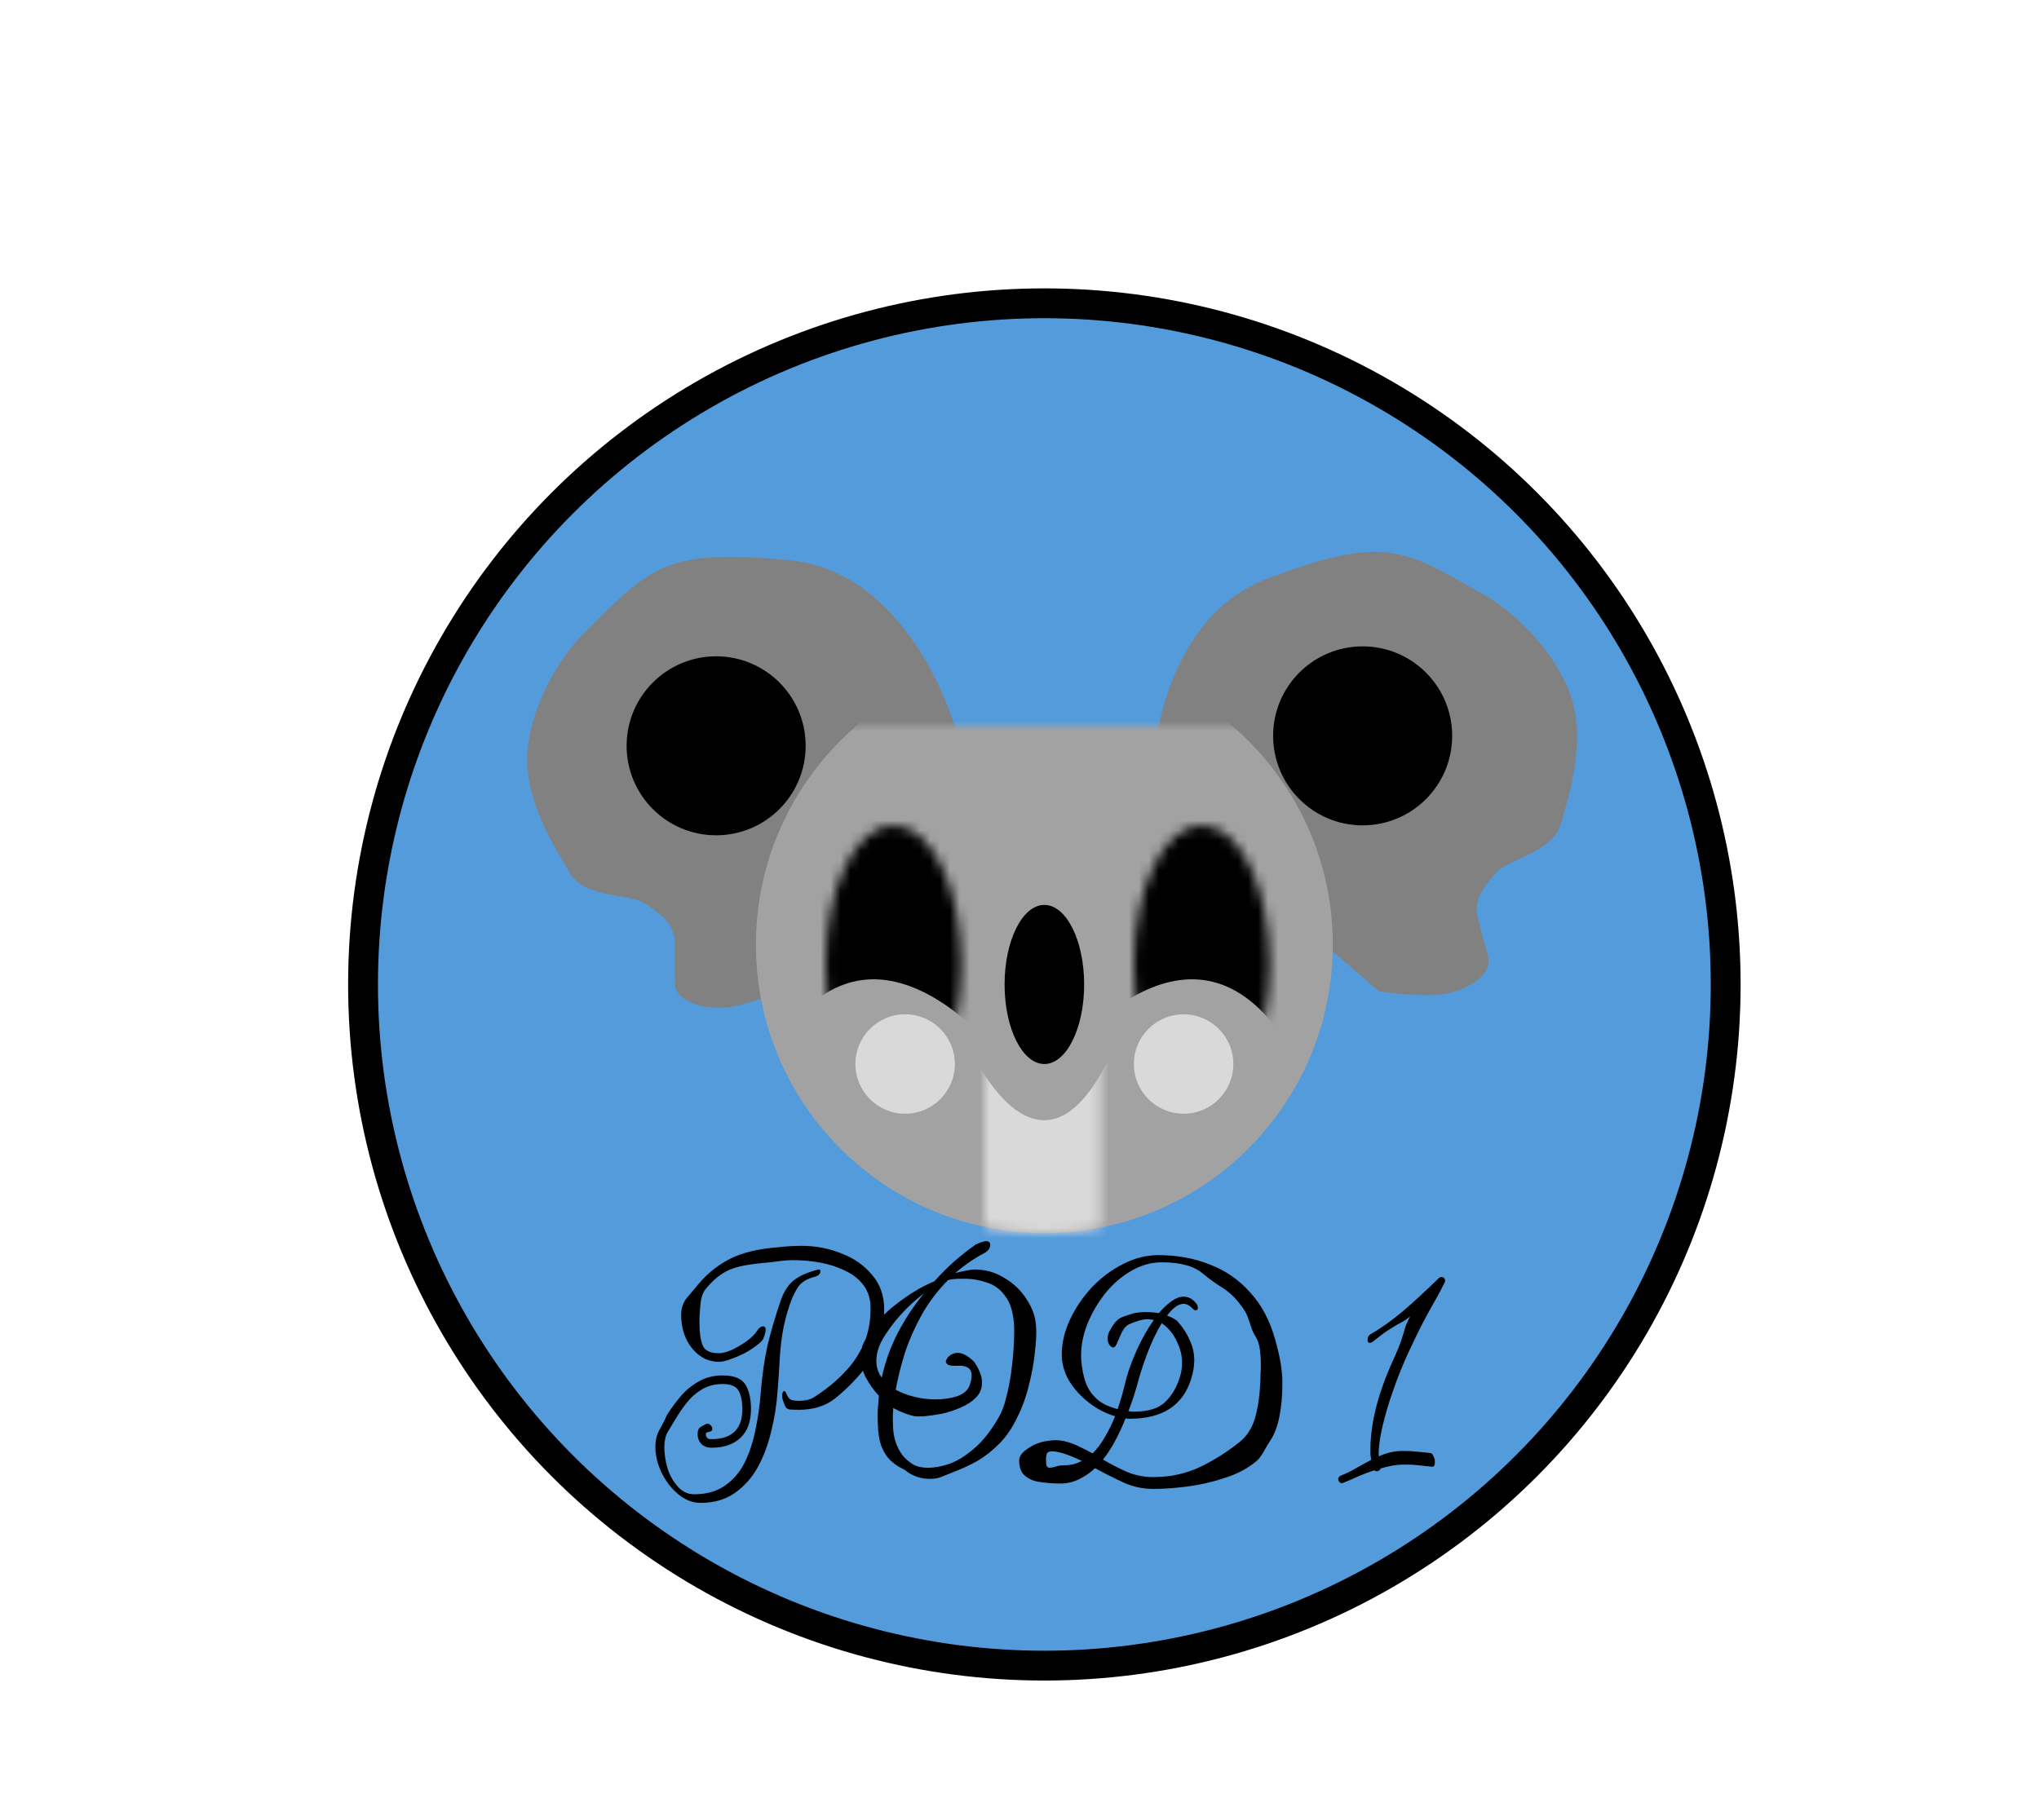<svg width="205" height="183" viewBox="0 0 205 183" fill="none" xmlns="http://www.w3.org/2000/svg">
<g clip-path="url(#clip0_315_2)">
<circle cx="105" cy="99" r="68.5" fill="#549BDC" stroke="black" stroke-width="3"/>
<path d="M88.896 131.692C88.896 133.108 88.644 134.38 88.14 135.508C87.66 136.612 87.036 137.584 86.268 138.424C85.524 139.264 84.744 140.008 83.928 140.656C82.968 141.4 81.768 141.772 80.328 141.772C79.872 141.772 79.548 141.76 79.356 141.736C79.164 141.688 79.032 141.592 78.96 141.448C78.888 141.304 78.792 141.052 78.672 140.692C78.648 140.62 78.636 140.512 78.636 140.368C78.636 140.176 78.672 140.032 78.744 139.936C78.84 139.84 78.936 139.888 79.032 140.08C79.152 140.392 79.296 140.608 79.464 140.728C79.632 140.824 79.92 140.872 80.328 140.872C80.952 140.872 81.456 140.752 81.84 140.512C82.248 140.248 82.644 139.972 83.028 139.684C83.796 139.108 84.516 138.448 85.188 137.704C85.884 136.936 86.448 136.048 86.88 135.04C87.312 134.032 87.528 132.88 87.528 131.584C87.528 130.672 87.3 129.904 86.844 129.28C86.388 128.656 85.776 128.164 85.008 127.804C84.24 127.42 83.4 127.144 82.488 126.976C81.576 126.808 80.664 126.724 79.752 126.724C79.368 126.724 78.972 126.748 78.564 126.796C78.18 126.844 77.808 126.892 77.448 126.94C76.224 127.036 75.228 127.168 74.46 127.336C73.716 127.504 73.08 127.768 72.552 128.128C72.024 128.464 71.496 128.956 70.968 129.604C70.68 129.94 70.5 130.444 70.428 131.116C70.356 131.788 70.32 132.4 70.32 132.952C70.32 133.984 70.428 134.764 70.644 135.292C70.86 135.82 71.412 136.084 72.3 136.084C72.636 136.084 73.056 135.976 73.56 135.76C74.064 135.52 74.556 135.232 75.036 134.896C75.54 134.536 75.912 134.164 76.152 133.78C76.32 133.516 76.512 133.384 76.728 133.384C76.896 133.384 76.98 133.504 76.98 133.744C76.98 133.936 76.896 134.236 76.728 134.644C76.656 134.812 76.44 135.028 76.08 135.292C75.744 135.556 75.336 135.82 74.856 136.084C74.376 136.324 73.896 136.528 73.416 136.696C72.96 136.864 72.588 136.948 72.3 136.948C71.556 136.948 70.896 136.732 70.32 136.3C69.744 135.868 69.288 135.292 68.952 134.572C68.64 133.852 68.484 133.072 68.484 132.232C68.484 131.512 68.7 130.912 69.132 130.432C69.564 129.928 69.936 129.484 70.248 129.1C71.136 128.044 72.192 127.204 73.416 126.58C74.664 125.956 76.272 125.572 78.24 125.428C78.648 125.38 79.044 125.344 79.428 125.32C79.812 125.296 80.196 125.284 80.58 125.284C81.996 125.284 83.328 125.536 84.576 126.04C85.848 126.52 86.88 127.24 87.672 128.2C88.488 129.136 88.896 130.3 88.896 131.692ZM82.164 127.696C82.188 127.696 82.212 127.696 82.236 127.696C82.26 127.672 82.284 127.66 82.308 127.66C82.428 127.66 82.488 127.72 82.488 127.84C82.488 128.08 82.32 128.26 81.984 128.38C81.192 128.572 80.628 128.896 80.292 129.352C79.98 129.784 79.692 130.372 79.428 131.116C79.068 132.172 78.816 133.156 78.672 134.068C78.528 134.956 78.432 135.868 78.384 136.804C78.336 137.74 78.264 138.808 78.168 140.008C78.072 141.352 77.856 142.684 77.52 144.004C77.208 145.324 76.752 146.524 76.152 147.604C75.552 148.66 74.784 149.512 73.848 150.16C72.912 150.808 71.772 151.132 70.428 151.132C69.636 151.132 68.892 150.844 68.196 150.268C67.5 149.692 66.936 148.96 66.504 148.072C66.096 147.208 65.892 146.356 65.892 145.516C65.892 144.82 66.036 144.232 66.324 143.752C66.612 143.248 66.852 142.768 67.044 142.312C67.452 141.664 67.908 141.04 68.412 140.44C68.94 139.816 69.552 139.312 70.248 138.928C70.944 138.52 71.748 138.316 72.66 138.316C73.788 138.316 74.544 138.616 74.928 139.216C75.312 139.816 75.504 140.644 75.504 141.7C75.504 142.948 75.156 143.908 74.46 144.58C73.764 145.252 72.78 145.588 71.508 145.588C71.124 145.588 70.8 145.468 70.536 145.228C70.272 144.964 70.14 144.628 70.14 144.22C70.14 143.884 70.224 143.656 70.392 143.536C70.584 143.416 70.776 143.308 70.968 143.212C71.016 143.188 71.076 143.176 71.148 143.176C71.268 143.176 71.376 143.236 71.472 143.356C71.568 143.452 71.616 143.56 71.616 143.68C71.616 143.848 71.532 143.944 71.364 143.968C71.292 143.992 71.208 144.016 71.112 144.04C71.016 144.04 70.968 144.1 70.968 144.22C70.968 144.556 71.148 144.724 71.508 144.724C73.596 144.724 74.64 143.716 74.64 141.7C74.64 140.956 74.52 140.356 74.28 139.9C74.04 139.42 73.5 139.18 72.66 139.18C71.868 139.18 71.172 139.36 70.572 139.72C69.972 140.08 69.456 140.536 69.024 141.088C68.592 141.64 68.208 142.204 67.872 142.78C67.632 143.164 67.392 143.56 67.152 143.968C66.912 144.376 66.792 144.892 66.792 145.516C66.792 146.212 66.9 146.932 67.116 147.676C67.356 148.396 67.704 149.008 68.16 149.512C68.616 150.016 69.156 150.268 69.78 150.268C71.028 150.268 72.06 149.98 72.876 149.404C73.716 148.828 74.376 148.06 74.856 147.1C75.336 146.14 75.696 145.06 75.936 143.86C76.2 142.636 76.38 141.4 76.476 140.152C76.62 138.352 76.848 136.744 77.16 135.328C77.496 133.912 77.94 132.4 78.492 130.792C78.804 129.88 79.248 129.196 79.824 128.74C80.424 128.284 81.204 127.936 82.164 127.696ZM104.166 133.42C104.214 134.044 104.178 134.872 104.058 135.904C103.962 136.912 103.77 137.992 103.482 139.144C103.218 140.296 102.834 141.388 102.33 142.42C101.802 143.548 101.178 144.472 100.458 145.192C99.738 145.912 99.006 146.488 98.262 146.92C97.518 147.328 96.834 147.652 96.21 147.892C95.61 148.132 95.13 148.324 94.77 148.468C94.41 148.636 93.978 148.72 93.474 148.72C93.018 148.72 92.586 148.648 92.178 148.504C91.77 148.36 91.446 148.192 91.206 148C91.038 147.856 90.798 147.712 90.486 147.568C90.174 147.4 89.85 147.16 89.514 146.848C89.178 146.536 88.89 146.092 88.65 145.516C88.41 144.916 88.278 144.112 88.254 143.104C88.23 142.624 88.23 142.156 88.254 141.7C88.302 141.244 88.338 140.8 88.362 140.368C87.834 139.792 87.39 139.168 87.03 138.496C86.694 137.8 86.526 137.116 86.526 136.444C86.526 135.892 86.646 135.388 86.886 134.932C87.678 133.444 88.734 132.196 90.054 131.188C91.374 130.156 92.67 129.376 93.942 128.848C94.59 128.128 95.262 127.456 95.958 126.832C96.678 126.208 97.398 125.644 98.118 125.14C98.598 124.924 98.934 124.816 99.126 124.816C99.414 124.816 99.558 124.936 99.558 125.176C99.558 125.512 99.366 125.788 98.982 126.004C98.43 126.292 97.914 126.604 97.434 126.94C96.954 127.276 96.486 127.636 96.03 128.02C96.486 127.9 96.87 127.816 97.182 127.768C97.518 127.696 97.77 127.66 97.938 127.66C99.066 127.66 100.086 127.948 100.998 128.524C101.934 129.076 102.678 129.796 103.23 130.684C103.806 131.548 104.118 132.46 104.166 133.42ZM101.97 133.924C101.97 132.412 101.706 131.272 101.178 130.504C100.674 129.736 100.038 129.232 99.27 128.992C98.526 128.728 97.77 128.596 97.002 128.596C96.81 128.596 96.618 128.596 96.426 128.596C96.258 128.596 96.09 128.608 95.922 128.632C95.826 128.632 95.73 128.644 95.634 128.668C95.538 128.668 95.43 128.692 95.31 128.74C94.278 129.772 93.402 130.924 92.682 132.196C91.986 133.444 91.422 134.716 90.99 136.012C90.582 137.308 90.27 138.556 90.054 139.756C90.63 140.068 91.266 140.308 91.962 140.476C92.658 140.644 93.342 140.728 94.014 140.728C94.854 140.728 95.598 140.62 96.246 140.404C96.894 140.164 97.302 139.816 97.47 139.36C97.614 138.952 97.686 138.616 97.686 138.352C97.686 137.944 97.554 137.668 97.29 137.524C97.05 137.38 96.75 137.32 96.39 137.344C95.91 137.368 95.574 137.344 95.382 137.272C95.19 137.176 95.094 137.056 95.094 136.912C95.094 136.84 95.118 136.768 95.166 136.696C95.214 136.624 95.262 136.552 95.31 136.48C95.598 136.192 95.922 136.048 96.282 136.048C96.786 136.048 97.338 136.348 97.938 136.948C98.466 137.716 98.73 138.412 98.73 139.036C98.73 139.636 98.526 140.14 98.118 140.548C97.71 140.956 97.194 141.292 96.57 141.556C95.97 141.82 95.346 142.024 94.698 142.168C94.05 142.288 93.474 142.372 92.97 142.42C92.466 142.444 92.13 142.444 91.962 142.42C91.266 142.276 90.546 142 89.802 141.592C89.802 141.808 89.79 142.024 89.766 142.24C89.766 142.456 89.766 142.684 89.766 142.924C89.766 143.86 89.886 144.628 90.126 145.228C90.366 145.828 90.654 146.296 90.99 146.632C91.35 146.968 91.674 147.208 91.962 147.352C92.13 147.424 92.322 147.484 92.538 147.532C92.778 147.58 93.042 147.604 93.33 147.604C93.954 147.604 94.662 147.472 95.454 147.208C96.246 146.92 97.062 146.416 97.902 145.696C98.766 144.976 99.582 143.956 100.35 142.636C100.686 142.084 100.95 141.412 101.142 140.62C101.358 139.804 101.526 138.976 101.646 138.136C101.766 137.272 101.85 136.468 101.898 135.724C101.946 134.98 101.97 134.38 101.97 133.924ZM92.898 130.072C92.154 130.624 91.446 131.26 90.774 131.98C90.126 132.676 89.574 133.372 89.118 134.068C88.662 134.74 88.374 135.328 88.254 135.832C88.158 136.144 88.11 136.492 88.11 136.876C88.11 137.5 88.29 138.052 88.65 138.532C89.01 136.9 89.562 135.376 90.306 133.96C91.05 132.544 91.914 131.248 92.898 130.072ZM128.89 138.172C128.914 138.364 128.926 138.568 128.926 138.784C128.926 138.976 128.926 139.168 128.926 139.36C128.926 140.392 128.83 141.412 128.638 142.42C128.446 143.404 128.146 144.208 127.738 144.832C127.57 145.072 127.354 145.432 127.09 145.912C126.826 146.392 126.562 146.74 126.298 146.956C125.434 147.676 124.39 148.228 123.166 148.612C121.966 149.02 120.73 149.308 119.458 149.476C118.186 149.644 117.022 149.728 115.966 149.728C114.862 149.728 113.83 149.5 112.87 149.044C111.934 148.612 111.01 148.144 110.098 147.64C109.618 148.096 109.078 148.468 108.478 148.756C107.902 149.044 107.278 149.188 106.606 149.188C105.934 149.188 105.274 149.14 104.626 149.044C104.002 148.972 103.486 148.768 103.078 148.432C102.67 148.096 102.466 147.58 102.466 146.884C102.466 146.5 102.694 146.14 103.15 145.804C103.606 145.444 104.134 145.18 104.734 145.012C104.926 144.964 105.13 144.928 105.346 144.904C105.562 144.856 105.814 144.832 106.102 144.832C106.294 144.832 106.486 144.844 106.678 144.868C106.87 144.892 107.086 144.94 107.326 145.012C107.758 145.132 108.178 145.3 108.586 145.516C109.018 145.708 109.438 145.924 109.846 146.164C110.326 145.684 110.746 145.12 111.106 144.472C111.49 143.824 111.826 143.14 112.114 142.42C111.202 142.156 110.338 141.712 109.522 141.088C108.706 140.464 108.034 139.732 107.506 138.892C107.002 138.028 106.75 137.14 106.75 136.228C106.75 135.052 107.026 133.876 107.578 132.7C108.13 131.524 108.862 130.444 109.774 129.46C110.71 128.476 111.754 127.696 112.906 127.12C114.058 126.52 115.246 126.22 116.47 126.22C118.342 126.22 120.058 126.532 121.618 127.156C123.202 127.756 124.558 128.692 125.686 129.964C126.838 131.212 127.678 132.796 128.206 134.716C128.302 135.028 128.422 135.496 128.566 136.12C128.71 136.72 128.818 137.404 128.89 138.172ZM126.694 139.252C126.718 138.916 126.73 138.592 126.73 138.28C126.754 137.944 126.766 137.62 126.766 137.308C126.766 136.708 126.73 136.156 126.658 135.652C126.586 135.148 126.442 134.728 126.226 134.392C126.034 134.08 125.89 133.768 125.794 133.456C125.698 133.144 125.578 132.796 125.434 132.412C125.29 132.028 125.026 131.596 124.642 131.116C124.114 130.42 123.514 129.868 122.842 129.46C122.194 129.052 121.594 128.62 121.042 128.164C120.514 127.708 119.914 127.396 119.242 127.228C118.57 127.036 117.754 126.94 116.794 126.94C115.738 126.94 114.718 127.228 113.734 127.804C112.774 128.356 111.91 129.1 111.142 130.036C110.398 130.972 109.798 131.992 109.342 133.096C108.91 134.176 108.694 135.244 108.694 136.3C108.694 137.02 108.802 137.788 109.018 138.604C109.234 139.42 109.642 140.104 110.242 140.656C110.53 140.92 110.854 141.136 111.214 141.304C111.598 141.472 111.982 141.604 112.366 141.7C112.558 141.148 112.726 140.608 112.87 140.08C113.014 139.528 113.146 139.012 113.266 138.532C113.482 137.74 113.83 136.804 114.31 135.724C114.814 134.62 115.378 133.624 116.002 132.736C115.906 132.712 115.81 132.7 115.714 132.7C115.618 132.676 115.522 132.664 115.426 132.664C115.114 132.664 114.802 132.712 114.49 132.808C114.178 132.904 113.854 133.024 113.518 133.168C113.23 133.312 112.99 133.576 112.798 133.96C112.63 134.32 112.474 134.668 112.33 135.004C112.21 135.34 112.066 135.508 111.898 135.508C111.826 135.508 111.73 135.448 111.61 135.328C111.442 135.136 111.358 134.896 111.358 134.608C111.358 134.392 111.406 134.176 111.502 133.96C111.622 133.72 111.754 133.492 111.898 133.276C112.162 132.868 112.474 132.592 112.834 132.448C113.194 132.304 113.602 132.172 114.058 132.052C114.418 131.98 114.802 131.944 115.21 131.944C115.642 131.944 116.074 131.98 116.506 132.052C116.914 131.572 117.334 131.176 117.766 130.864C118.198 130.552 118.606 130.396 118.99 130.396C119.47 130.396 119.878 130.6 120.214 131.008C120.358 131.152 120.43 131.32 120.43 131.512C120.43 131.68 120.358 131.764 120.214 131.764C120.094 131.764 119.962 131.68 119.818 131.512C119.554 131.248 119.278 131.116 118.99 131.116C118.726 131.116 118.45 131.224 118.162 131.44C117.874 131.656 117.598 131.944 117.334 132.304C117.886 132.496 118.258 132.712 118.45 132.952C118.978 133.552 119.374 134.176 119.638 134.824C119.926 135.448 120.07 136.108 120.07 136.804C120.07 137.38 119.962 138.016 119.746 138.712C118.906 141.352 116.854 142.672 113.59 142.672C113.518 142.672 113.446 142.672 113.374 142.672C113.302 142.648 113.23 142.636 113.158 142.636C112.87 143.38 112.534 144.112 112.15 144.832C111.79 145.528 111.37 146.176 110.89 146.776C111.658 147.232 112.45 147.64 113.266 148C114.106 148.36 115.006 148.54 115.966 148.54C117.67 148.54 119.254 148.192 120.718 147.496C122.182 146.776 123.514 145.924 124.714 144.94C125.41 144.364 125.902 143.572 126.19 142.564C126.478 141.532 126.646 140.428 126.694 139.252ZM118.63 138.46C118.774 137.98 118.846 137.524 118.846 137.092C118.846 136.396 118.702 135.736 118.414 135.112C118.15 134.488 117.826 133.984 117.442 133.6C117.226 133.384 117.01 133.204 116.794 133.06C116.266 133.948 115.786 134.956 115.354 136.084C114.946 137.188 114.646 138.1 114.454 138.82C114.334 139.276 114.19 139.768 114.022 140.296C113.854 140.824 113.662 141.364 113.446 141.916C113.566 141.916 113.686 141.928 113.806 141.952C113.926 141.952 114.034 141.952 114.13 141.952C115.474 141.952 116.482 141.628 117.154 140.98C117.826 140.332 118.318 139.492 118.63 138.46ZM108.766 146.92C108.19 146.632 107.578 146.38 106.93 146.164C106.426 146.02 106.042 145.948 105.778 145.948C105.49 145.948 105.31 146.032 105.238 146.2C105.19 146.344 105.166 146.524 105.166 146.74C105.166 147.076 105.19 147.304 105.238 147.424C105.31 147.544 105.406 147.604 105.526 147.604C105.67 147.604 105.862 147.568 106.102 147.496C106.366 147.4 106.666 147.352 107.002 147.352C107.338 147.352 107.65 147.316 107.938 147.244C108.25 147.148 108.526 147.04 108.766 146.92ZM145.237 128.992C144.949 129.568 144.637 130.156 144.301 130.756C143.965 131.332 143.581 132.028 143.149 132.844C142.717 133.66 142.201 134.716 141.601 136.012C141.025 137.26 140.509 138.544 140.053 139.864C139.597 141.16 139.237 142.384 138.973 143.536C138.709 144.688 138.589 145.66 138.613 146.452C138.997 146.284 139.381 146.152 139.765 146.056C140.173 145.96 140.605 145.912 141.061 145.912C141.613 145.912 142.069 145.936 142.429 145.984C142.813 146.008 143.281 146.056 143.833 146.128C143.953 146.152 144.049 146.26 144.121 146.452C144.217 146.62 144.265 146.8 144.265 146.992C144.265 147.352 144.169 147.52 143.977 147.496C143.449 147.448 142.993 147.4 142.609 147.352C142.249 147.304 141.805 147.28 141.277 147.28C140.821 147.28 140.389 147.316 139.981 147.388C139.597 147.46 139.201 147.556 138.793 147.676C138.769 147.796 138.685 147.88 138.541 147.928C138.397 147.976 138.277 147.952 138.181 147.856C137.653 148.024 137.137 148.216 136.633 148.432C136.129 148.672 135.601 148.9 135.049 149.116C135.025 149.14 134.977 149.152 134.905 149.152C134.809 149.152 134.725 149.104 134.653 149.008C134.581 148.936 134.545 148.852 134.545 148.756C134.545 148.588 134.629 148.468 134.797 148.396C135.349 148.18 135.865 147.928 136.345 147.64C136.849 147.352 137.353 147.076 137.857 146.812C137.833 146.62 137.809 146.428 137.785 146.236C137.785 146.044 137.785 145.84 137.785 145.624C137.785 144.424 137.977 143.044 138.361 141.484C138.769 139.924 139.345 138.34 140.089 136.732C140.449 135.94 140.713 135.292 140.881 134.788C141.049 134.284 141.181 133.852 141.277 133.492C141.397 133.132 141.565 132.76 141.781 132.376C141.469 132.64 141.169 132.844 140.881 132.988C140.593 133.132 140.245 133.336 139.837 133.6C139.429 133.84 138.865 134.248 138.145 134.824C137.977 134.968 137.833 135.04 137.713 135.04C137.569 135.04 137.497 134.944 137.497 134.752C137.497 134.488 137.593 134.296 137.785 134.176C138.769 133.624 139.837 132.868 140.989 131.908C142.141 130.924 143.353 129.808 144.625 128.56C144.721 128.464 144.829 128.416 144.949 128.416C145.069 128.416 145.165 128.476 145.237 128.596C145.309 128.692 145.309 128.824 145.237 128.992Z" fill="black"/>
<path d="M79.343 56.34C90.051 57.34 95.177 69.519 96.343 74.352L79.343 99.352C77.843 100.019 74.343 101.352 72.343 101.352C69.843 101.352 67.843 100.352 67.843 98.852V94.852C67.843 92.852 66.343 91.852 64.843 90.852C63.343 89.852 58.843 90.352 57.343 87.852C55.843 85.352 52.551 80.34 53.051 75.34C53.551 70.34 56.647 65.743 58.551 63.84C65.551 56.84 66.888 55.177 79.343 56.34Z" fill="#818181"/>
<path d="M127.509 58.146C117.425 61.883 115.626 74.974 115.75 79.945L138.641 99.693C140.263 99.949 143.988 100.331 145.92 99.813C148.335 99.166 150.008 97.682 149.62 96.234L148.585 92.37C148.067 90.438 149.257 89.084 150.447 87.73C151.637 86.376 156.113 85.694 156.915 82.891C157.717 80.088 159.599 74.394 157.822 69.694C156.045 64.994 151.865 61.355 149.534 60.009C140.96 55.059 139.239 53.799 127.509 58.146Z" fill="#818181"/>
<circle cx="72" cy="75" r="9" fill="black"/>
<circle cx="137" cy="74" r="9" fill="black"/>
<mask id="mask0_315_2" style="mask-type:alpha" maskUnits="userSpaceOnUse" x="65" y="73" width="79" height="60">
<rect x="65" y="73" width="79" height="60" fill="#D9D9D9"/>
</mask>
<g mask="url(#mask0_315_2)">
<circle cx="105" cy="95" r="29" fill="#A2A2A2"/>
<mask id="mask1_315_2" style="mask-type:alpha" maskUnits="userSpaceOnUse" x="114" y="83" width="14" height="28">
<path d="M127.659 97C127.659 104.732 124.601 111 120.829 111C117.058 111 114 104.732 114 97C114 89.268 117.058 83 120.829 83C124.601 83 127.659 89.268 127.659 97Z" fill="black"/>
</mask>
<g mask="url(#mask1_315_2)">
<path d="M130.122 106.128C121.107 90.237 108.61 102.755 103.488 111L104.512 80.268C112.48 80.768 128.551 81.917 129.098 82.517C129.644 83.117 130.008 98.507 130.122 106.128Z" fill="black"/>
</g>
<mask id="mask2_315_2" style="mask-type:alpha" maskUnits="userSpaceOnUse" x="83" y="83" width="14" height="28">
<path d="M83 97C83 104.732 86.058 111 89.829 111C93.601 111 96.658 104.732 96.658 97C96.658 89.268 93.601 83 89.829 83C86.058 83 83 89.268 83 97Z" fill="black"/>
</mask>
<g mask="url(#mask2_315_2)">
<path d="M77.537 106.128C86.551 90.237 99.049 102.755 104.171 111L103.146 80.268C95.179 80.768 79.107 81.917 78.561 82.517C78.015 83.117 77.65 98.507 77.537 106.128Z" fill="black"/>
</g>
<circle cx="5" cy="5" r="5" transform="matrix(-1 0 0 1 96 102)" fill="#D9D9D9"/>
<circle cx="5" cy="5" r="5" transform="matrix(-1 0 0 1 124 102)" fill="#D9D9D9"/>
<mask id="mask3_315_2" style="mask-type:alpha" maskUnits="userSpaceOnUse" x="76" y="66" width="58" height="58">
<circle cx="105" cy="95" r="29" fill="#A2A2A2"/>
</mask>
<g mask="url(#mask3_315_2)">
<mask id="mask4_315_2" style="mask-type:alpha" maskUnits="userSpaceOnUse" x="99" y="106" width="12" height="23">
<rect x="99" y="106" width="11.667" height="23" fill="#D9D9D9"/>
</mask>
<g mask="url(#mask4_315_2)">
<path d="M113.167 102.392C106.5 120.973 99.055 110.134 96.166 102.392C95.555 113.366 94.3 135.404 94.166 135.765C94.033 136.126 107 134.863 113.5 134.186L113.167 102.392Z" fill="#D9D9D9"/>
</g>
</g>
<ellipse cx="105" cy="99" rx="4" ry="8" fill="black"/>
</g>
</g>
<defs>
<clipPath id="clip0_315_2">
<rect width="205" height="183" fill="white"/>
</clipPath>
</defs>
</svg>
